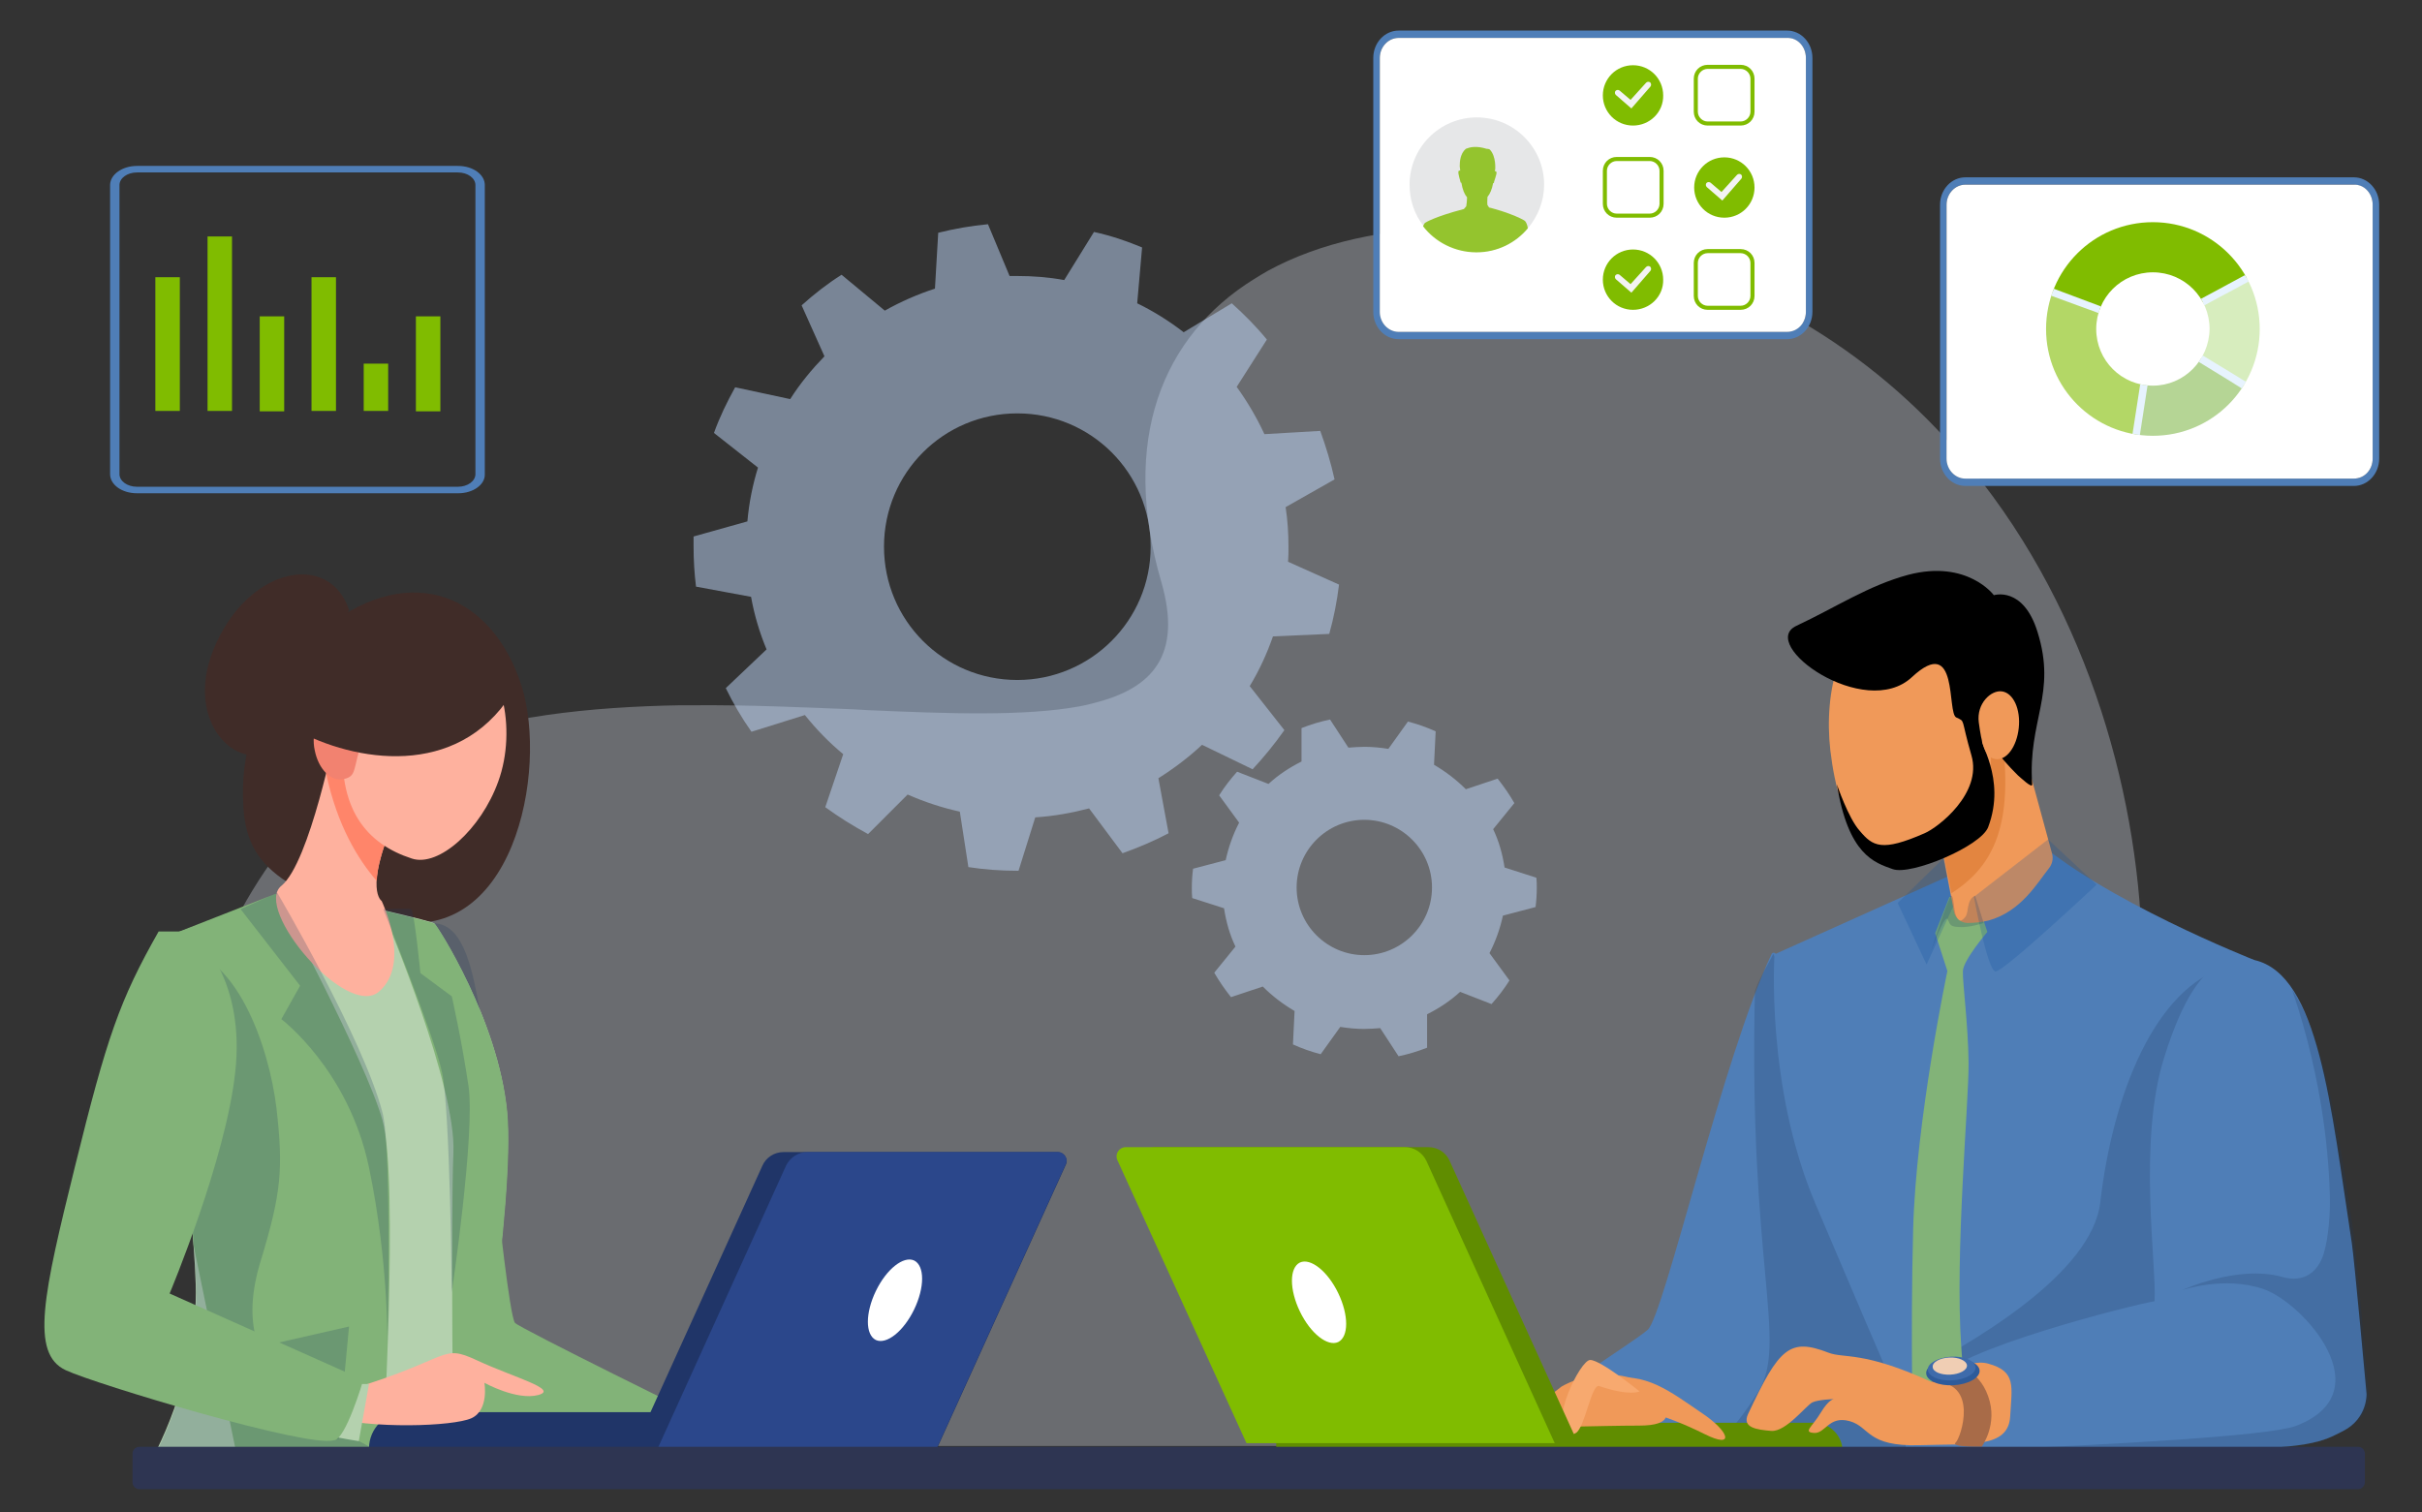 <?xml version="1.0" encoding="utf-8"?>
<!-- Generator: Adobe Illustrator 24.3.0, SVG Export Plug-In . SVG Version: 6.00 Build 0)  -->
<svg version="1.1" xmlns="http://www.w3.org/2000/svg" xmlns:xlink="http://www.w3.org/1999/xlink" x="0px" y="0px"
	 viewBox="0 0 594 371" style="enable-background:new 0 0 594 371;" xml:space="preserve">
<rect x="0" y="0" width="594" height="371" fill="#333333" stroke="none"/>
<style type="text/css">
	.st0{fill:#FFFFFF;}
	.st1{opacity:0.31;}
	.st2{fill:#E4EBF7;}
	.st3{fill:#8E342E;}
	.st4{fill:#9CC191;}
	.st5{fill:#B7D3F3;}
	.st6{fill:#122544;}
	.st7{fill:#D2E3FC;}
	.st8{fill:#82B378;}
	.st9{fill:#A8D29F;}
	.st10{fill:#2B478B;}
	.st11{fill:#EA9E6A;}
	.st12{fill:#D88D59;}
	.st13{fill:#233862;}
	.st14{fill:#B24940;}
	.st15{fill:#C65447;}
	.st16{fill:#F9DDBF;}
	.st17{fill:none;stroke:#4F7EB7;stroke-miterlimit:10;}
	.st18{opacity:0.6;fill:#9ABCED;}
	.st19{fill:#4F7EB7;}
	.st20{opacity:0.71;fill:#7CA6D8;}
	.st21{fill:#EA9BA1;}
	.st22{fill:#9ABCED;}
	.st23{opacity:0.5;}
	.st24{fill:#7CA6D8;}
	.st25{fill:#E83F54;}
	.st26{opacity:0.5;fill:#9ABCED;}
	.st27{fill:#EBF3FA;}
	.st28{fill:#F3F8FC;}
	.st29{opacity:0.6;fill:#EBF3FA;}
	.st30{fill:#E8F0FD;}
	.st31{fill:#C0D8FB;}
	.st32{fill:#DFEBFD;}
	.st33{fill:#DEEDFF;}
	.st34{fill:#2E3552;}
	.st35{fill:#ED7D2B;}
	.st36{fill:#FFB27D;}
	.st37{fill:#ED985F;}
	.st38{fill:#F99746;}
	.st39{fill:#FFC397;}
	.st40{fill:#2C3A64;}
	.st41{fill:#FFFFFF;stroke:#0F22D3;stroke-width:1.61;stroke-miterlimit:10;}
	.st42{fill:#98B2D8;}
	.st43{fill:#B1C3E8;}
	.st44{fill:#B7CAE5;}
	.st45{fill:#97B3D1;}
	.st46{fill:#CED9EA;}
	.st47{fill:#B6C5DD;}
	.st48{fill:#5D7CA0;}
	.st49{fill:#799CBF;}
	.st50{fill:#F2F4F9;}
	.st51{fill:#C1CFE5;}
	.st52{opacity:0.22;fill:#1F395E;}
	.st53{fill:#FEB19E;}
	.st54{fill:#FF856A;}
	.st55{fill:url(#SVGID_3_);}
	.st56{opacity:0.6;fill:#B1B9C4;}
	.st57{fill:#B1B9C4;}
	.st58{fill:url(#SVGID_4_);}
	.st59{opacity:0.75;}
	.st60{fill:#E8BEA7;}
	.st61{fill:#F9CEB2;}
	.st62{fill:#BAE0B1;}
	.st63{opacity:0.81;}
	.st64{fill:url(#SVGID_5_);}
	.st65{fill:none;stroke:#ED7D2B;stroke-width:2;stroke-linecap:round;stroke-linejoin:round;stroke-miterlimit:10;}
	.st66{fill:#C5E1F9;}
	.st67{fill:none;}
	.st68{fill:#4B3C51;}
	.st69{fill:#00B7D8;}
	.st70{fill:#04A2BC;}
	.st71{fill:#3E3244;}
	.st72{fill:#E8A17E;}
	.st73{fill:#D88D6C;}
	.st74{fill:#161119;}
	.st75{opacity:0.45;fill:#F27B53;}
	.st76{opacity:7.000000e-02;fill:#26476D;}
	.st77{fill:#FFCE45;}
	.st78{opacity:0.11;fill:#345D95;}
	.st79{opacity:0.38;}
	.st80{fill:#FFA748;}
	.st81{fill:#345D95;}
	.st82{fill:#26476D;}
	.st83{opacity:0.27;fill:#26476D;}
	.st84{clip-path:url(#SVGID_7_);}
	.st85{clip-path:url(#SVGID_9_);fill:#606060;}
	.st86{fill:url(#SVGID_10_);}
	.st87{fill:#FFFFFF;stroke:#4F7EB7;stroke-miterlimit:10;}
	.st88{opacity:0.71;}
	.st89{fill:#76BFB7;}
	.st90{fill:#80BC00;}
	.st91{fill:none;stroke:#2E353A;stroke-miterlimit:10;}
	.st92{opacity:0.26;}
	.st93{opacity:0.71;fill:#76BFB7;}
	.st94{fill:url(#SVGID_13_);}
	.st95{fill:url(#SVGID_14_);}
	.st96{opacity:0.71;fill:#80BC00;}
	.st97{opacity:0.71;fill:#80BC00;stroke:#FFFFFF;stroke-width:2;stroke-miterlimit:10;}
	.st98{opacity:0.5;fill:#80BC00;}
	.st99{opacity:0.4;fill:#80BC00;}
	.st100{opacity:0.65;fill:#80BC00;}
	.st101{opacity:0.76;}
	.st102{opacity:0.56;fill:none;stroke:#80BC00;stroke-miterlimit:10;}
	.st103{opacity:0.57;fill:#80BC00;}
	.st104{opacity:0.7;}
	.st105{opacity:0.69;}
	.st106{opacity:0.56;}
	.st107{fill:#C0DD7C;stroke:#80BC00;stroke-width:2;stroke-linecap:round;stroke-linejoin:round;stroke-miterlimit:10;}
	.st108{opacity:0.77;}
	.st109{opacity:0.77;fill:#80BC00;}
	.st110{fill:#DDEDBE;}
	.st111{fill:#A3CD4F;}
	.st112{fill:#81A52B;}
	.st113{clip-path:url(#SVGID_16_);}
	.st114{clip-path:url(#SVGID_18_);fill:#EBF3FA;}
	.st115{clip-path:url(#SVGID_20_);}
	.st116{clip-path:url(#SVGID_22_);fill:#80BC00;}
	.st117{clip-path:url(#SVGID_24_);}
	.st118{opacity:0.432;clip-path:url(#SVGID_26_);fill:#80BC00;}
	.st119{clip-path:url(#SVGID_28_);}
	.st120{opacity:0.432;clip-path:url(#SVGID_30_);fill:#80BC00;}
	.st121{fill:#FCFCFC;}
	.st122{fill:url(#SVGID_31_);}
	.st123{fill:url(#SVGID_32_);}
	.st124{fill:url(#SVGID_33_);}
	.st125{fill:url(#SVGID_34_);}
	.st126{fill:#F0C141;}
	.st127{fill:#8F8F8F;}
	.st128{fill:#F0F0F0;}
	.st129{fill:url(#SVGID_35_);}
	.st130{fill:#CCCCCC;}
	.st131{fill:#F5F7FF;}
	.st132{fill:#E6E6E6;}
	.st133{fill:#78C2FF;}
	.st134{fill:#F3F3F3;}
	.st135{fill:url(#SVGID_36_);}
	.st136{fill:url(#SVGID_37_);}
	.st137{fill:url(#SVGID_38_);}
	.st138{fill:url(#SVGID_39_);}
	.st139{fill:url(#SVGID_40_);}
	.st140{fill:url(#SVGID_41_);}
	.st141{fill:#EEA886;}
	.st142{fill:#DB9C7C;}
	.st143{fill:#323657;}
	.st144{fill:#4DA8F2;}
	.st145{fill:#EFAA88;}
	.st146{fill:#424773;}
	.st147{fill:#292C47;}
	.st148{fill:#D88A51;}
	.st149{fill:#E2D2CA;}
	.st150{fill:#DFE1E8;}
	.st151{fill:#DE9673;}
	.st152{fill:#2F4563;}
	.st153{fill:#1E2D40;}
	.st154{fill:#23344A;}
	.st155{fill:#41608A;}
	.st156{fill:#EEA987;}
	.st157{fill:#EB4747;}
	.st158{fill:#464240;}
	.st159{fill:#A77860;}
	.st160{fill:#6E6760;}
	.st161{fill:#5C544D;}
	.st162{fill:#3C4145;}
	.st163{fill:#33373B;}
	.st164{fill:#FCCCA2;}
	.st165{fill:#D6D6D6;}
	.st166{fill:#C98462;}
	.st167{fill:#DE9D7D;}
	.st168{fill:#1D3B54;}
	.st169{fill:#434343;}
	.st170{fill:#CF8C6C;}
	.st171{fill:#EEF0F7;}
	.st172{fill:#E0E0E0;}
	.st173{fill:#B8B8B8;}
	.st174{fill:#D9D9D9;}
	.st175{fill:url(#SVGID_42_);}
	.st176{fill:url(#SVGID_43_);}
	.st177{fill:#C2C3C4;}
	.st178{opacity:0.8;fill:#80BC00;}
	.st179{fill:#E6E7E8;}
	.st180{fill:#1F395E;}
	.st181{fill:#42663A;}
	.st182{fill:#A2DFF2;}
	.st183{fill:#96CFE0;}
	.st184{fill:#F37168;}
	.st185{fill:#2E5B9A;}
	.st186{fill:#F09959;}
	.st187{fill:#E38540;}
	.st188{fill:#75A1DE;}
	.st189{fill:#A86B48;}
	.st190{fill:#3E6BAB;}
	.st191{fill:#F0CEB4;}
	.st192{fill:#F7A96F;}
	.st193{fill:#A8CEFF;}
	.st194{fill:#6695D6;}
	.st195{fill:#303C60;}
	.st196{fill:#D54A41;}
	.st197{opacity:0.5;fill:url(#SVGID_44_);}
	.st198{fill:#9EC8FF;}
	.st199{opacity:0.5;fill:#9EC8FF;}
	.st200{fill:#F39892;}
	.st201{fill:#9CD499;}
	.st202{clip-path:url(#SVGID_46_);fill:#B5D595;}
	.st203{clip-path:url(#SVGID_46_);fill:#D7EDBE;}
	.st204{clip-path:url(#SVGID_46_);fill:#80BC00;}
	.st205{clip-path:url(#SVGID_46_);fill:#B3D766;}
	.st206{clip-path:url(#SVGID_46_);fill:#E7F3FE;}
	.st207{opacity:0.5;fill:#C0D8FB;}
	.st208{fill:#402C28;}
	.st209{fill:#B4D1AE;}
	.st210{fill:#203568;}
	.st211{fill:#F28270;}
	.st212{fill:#608D00;}
	.st213{opacity:0.22;fill:#0B4D9E;}
</style>
<g id="BACKGROUND">
</g>
<g id="OBJECTS">
	<g class="st1">
		<path class="st2" d="M525.4,236c0.1,18.2-1.1,34.9-3.4,49.7c-0.2,1.1-0.3,2.2-0.5,3.3c-1.2,7.2-2.6,13.9-4.3,20.1
			c-0.3,1.1-0.6,2.1-0.9,3.1c-6.3,22.1-15.3,37-24.8,42.5H89.7c0,0-34.3-29.7-41.1-72.1c-0.2-1.1-0.3-2.2-0.5-3.3
			c-2.7-21.1,1.6-45.2,20.1-70.2c8.4-11.4,19.5-19.3,32.3-24.8c1-0.4,2-0.8,3-1.2c18.9-7.4,41.1-9.7,63.4-10.1c1.1,0,2.3,0,3.4,0
			c13.3-0.1,26.5,0.5,39,1c1.2,0.1,2.4,0.1,3.5,0.2c20.3,0.9,38.5,1.5,51.8-0.9h0c1.2-0.2,2.4-0.5,3.5-0.8h0
			c14.7-3.6,21.9-11.9,16.7-29.8c-10.1-34.7,0.2-60.2,22.7-74.2c1.1-0.7,2.3-1.4,3.5-2.1c12.7-6.9,28.8-10.5,46.9-10.5
			c1.3,0,2.6,0,3.9,0.1c15.4,0.5,32.3,3.5,49.8,9.3c9.4,3.1,18.2,7,26.3,11.4c1,0.5,2,1.1,3,1.7c15.9,9.2,29.4,20.8,40.5,34
			c0.8,0.9,1.5,1.8,2.2,2.7C512.6,150.7,525.1,196.7,525.4,236z"/>
	</g>
	<path class="st19" d="M112.4,121H33.6c-3.7,0-6.6-2.1-6.6-4.7V45.4c0-2.6,3-4.7,6.6-4.7h78.7c3.7,0,6.6,2.1,6.6,4.7v70.9
		C119,118.9,116,121,112.4,121z M33.6,42.3c-2.4,0-4.3,1.4-4.3,3.1v70.9c0,1.7,1.9,3.1,4.3,3.1h78.7c2.4,0,4.3-1.4,4.3-3.1V45.4
		c0-1.7-1.9-3.1-4.3-3.1H33.6z"/>
	<g id="XMLID_1_">
		<g>
			<path class="st19" d="M583.5,50.2v62.3c0,3.7-2.8,6.7-6.2,6.7H482c-3.4,0-6.2-3-6.2-6.7V50.2c0-3.7,2.8-6.7,6.2-6.7h95.3
				C580.7,43.5,583.5,46.5,583.5,50.2z M581.9,112.5V50.2c0-2.7-2-4.9-4.6-4.9H482c-2.5,0-4.6,2.2-4.6,4.9v62.3
				c0,2.7,2.1,4.9,4.6,4.9h95.3C579.8,117.4,581.9,115.2,581.9,112.5z"/>
			<path class="st0" d="M581.9,50.2v62.3c0,2.7-2,4.9-4.6,4.9H482c-2.5,0-4.6-2.2-4.6-4.9V50.2c0-2.7,2.1-4.9,4.6-4.9h95.3
				C579.8,45.2,581.9,47.4,581.9,50.2z"/>
		</g>
	</g>
	<g>
		<rect x="38.1" y="68" class="st90" width="6" height="32.8"/>
		<rect x="63.7" y="77.6" class="st90" width="6" height="23.3"/>
		<rect x="76.4" y="68" class="st90" width="6" height="32.8"/>
		<rect x="89.2" y="89.2" class="st90" width="6" height="11.6"/>
		<rect x="50.9" y="58" class="st90" width="6" height="42.8"/>
		<rect x="102" y="77.6" class="st90" width="6" height="23.3"/>
	</g>
	<g>
		<defs>
			<path id="SVGID_45_" d="M528,54.5c-14.5,0-26.2,11.7-26.2,26.2c0,14.5,11.7,26.2,26.2,26.2s26.2-11.7,26.2-26.2
				C554.2,66.2,542.4,54.5,528,54.5z M528,94.6c-7.7,0-13.9-6.2-13.9-13.9c0-7.7,6.2-13.9,13.9-13.9c7.7,0,13.9,6.2,13.9,13.9
				C541.8,88.4,535.6,94.6,528,94.6z"/>
		</defs>
		<clipPath id="SVGID_2_">
			<use xlink:href="#SVGID_45_"  style="overflow:visible;"/>
		</clipPath>
		<path style="clip-path:url(#SVGID_2_);fill:#B5D595;" d="M551.7,95.2L528,80.7l-4.3,27.5C534.8,109.9,545.8,104.7,551.7,95.2z"/>
		<path style="clip-path:url(#SVGID_2_);fill:#D7EDBE;" d="M551.7,95.2c0.1-0.1,0.1-0.2,0.1-0.2c5-8.4,5.2-18.8,0.6-27.4
			c-8.4,4.4-3.4,1.7-24.5,13.1C551.7,95.3,548,93,551.7,95.2z"/>
		<path style="clip-path:url(#SVGID_2_);fill:#80BC00;" d="M501.9,71.1l26.1,9.6l24.4-13.2C541,46.4,510.2,48.9,501.9,71.1z"/>
		<path style="clip-path:url(#SVGID_2_);fill:#B3D766;" d="M523.7,108.2l4.3-27.5l-26.1-9.6C495.7,87.7,506.7,105.5,523.7,108.2z"/>
		<path style="clip-path:url(#SVGID_2_);fill:#E7F3FE;" d="M552.9,94.9c4.7-8.3,5-18.5,0.7-27l0,0l-0.4-0.8c0,0,0,0,0,0l-0.4-0.7
			l0,0c-2.8-4.8-6.7-8.6-11.5-11.1c-4.6-2.4-9.9-3.5-15.3-3.1c-11.1,0.8-20.5,7.6-24.7,17.8l0,0l-0.3,0.9l-0.3,0.9l0,0
			c-2.6,7.8-1.8,16.3,2.4,23.4c4.3,7.3,11.3,12.3,19.5,13.8l0,0l0.9,0.1c0,0,0.9,0.1,0.9,0.1l0,0c1.2,0.1,2.4,0.2,3.5,0.2
			c4.1,0,8.3-0.9,12.1-2.7c4.9-2.3,9-5.8,11.9-10.3l0,0l0.2-0.3c0,0,0.3-0.5,0.3-0.5c0-0.1,0.1-0.2,0.1-0.2l0,0c0,0,0,0,0,0
			L552.9,94.9L552.9,94.9z M550.1,69.8c0.5-0.3,1.2-0.6,1.9-1c3.9,7.9,3.7,17.4-0.7,25.1c0,0-0.2-0.1-0.2-0.1c-1-0.6-1.4-0.8-3.3-2
			l-18.1-11l15-8.1C547,71.5,547.9,71,550.1,69.8z M503.1,70.6C507,61,515.8,54.7,526.2,54c10.3-0.7,19.8,4.3,24.9,13.2l-7.2,3.9
			c-1.5,0.8-3.6,1.9-7.1,3.8c-2.2,1.2-5,2.7-8.6,4.7l-0.2,0.1l-0.7-0.4l0,0.3l-11.4-4.2L503.1,70.6z M504.7,94.2
			c-3.9-6.7-4.7-14.6-2.3-21.9l17.2,6.3l7.3,2.7l-4,25.8C515.3,105.6,508.7,101,504.7,94.2z M524.7,107.4l3.9-25.2l10.2,6.3
			c4.1,2.5,6.5,4,8,4.9l3.5,2.2C544.7,104.1,534.8,108.7,524.7,107.4z"/>
	</g>
	<g id="XMLID_2_">
		<g>
			<path class="st19" d="M444.5,14.2v62.3c0,3.7-2.8,6.7-6.2,6.7H343c-3.4,0-6.2-3-6.2-6.7V14.2c0-3.7,2.8-6.7,6.2-6.7h95.3
				C441.7,7.5,444.5,10.5,444.5,14.2z M442.9,76.5V14.2c0-2.7-2-4.9-4.6-4.9H343c-2.5,0-4.6,2.2-4.6,4.9v62.3c0,2.7,2.1,4.9,4.6,4.9
				h95.3C440.8,81.4,442.9,79.2,442.9,76.5z"/>
			<path class="st0" d="M442.9,14.2v62.3c0,2.7-2,4.9-4.6,4.9H343c-2.5,0-4.6-2.2-4.6-4.9V14.2c0-2.7,2.1-4.9,4.6-4.9h95.3
				C440.8,9.2,442.9,11.4,442.9,14.2z"/>
		</g>
	</g>
	<g>
		<path class="st207" d="M326,155.5c1.1-3.9,1.9-8,2.4-12.1l-12.5-5.6c0.1-1.2,0.1-2.4,0.1-3.6c0-3.3-0.2-6.6-0.7-9.8l12-6.8
			c-0.9-4.1-2.1-8-3.5-11.9l-13.7,0.8c-1.9-4.1-4.2-8-6.8-11.6l7.4-11.6c-2.6-3.2-5.5-6.1-8.6-8.9l-11.8,7.1
			c-3.5-2.7-7.3-5.1-11.4-7.1l1.2-13.7c-3.8-1.6-7.7-2.9-11.8-3.8L261,68.7c-3.8-0.7-7.6-1-11.6-1c-0.6,0-1.2,0-1.8,0L242.3,55
			c-4.2,0.4-8.2,1.1-12.2,2.1l-0.8,13.7c-4.3,1.4-8.4,3.2-12.3,5.4l-10.6-8.8c-3.5,2.2-6.8,4.8-9.8,7.5l5.6,12.5
			c-3.1,3.2-6,6.7-8.4,10.5L180.3,95c-2,3.6-3.8,7.3-5.2,11.2l10.8,8.5c-1.3,4.2-2.2,8.6-2.6,13.2l-13.2,3.7c0,0.8,0,1.6,0,2.4
			c0,3.4,0.2,6.7,0.6,9.9l13.5,2.5c0.8,4.5,2.1,8.8,3.8,12.9l-10,9.5c1.8,3.7,3.9,7.3,6.3,10.7l13.1-4.1c2.8,3.5,5.9,6.7,9.4,9.6
			l-4.4,13c3.3,2.4,6.8,4.6,10.5,6.6l9.7-9.7c4.1,1.8,8.3,3.2,12.8,4.2l2.1,13.6c3.9,0.6,7.9,0.9,12,0.9c0.1,0,0.2,0,0.3,0l4.1-13.1
			c4.6-0.3,9-1.1,13.2-2.2l8.2,11c3.9-1.4,7.7-3,11.3-4.9l-2.5-13.5c3.8-2.4,7.4-5.1,10.7-8.2l12.4,6c2.8-3,5.4-6.2,7.8-9.6
			l-8.5-10.8c2.3-3.8,4.2-7.9,5.7-12.2L326,155.5z M249.5,166.8c-18.1,0-32.7-14.6-32.7-32.7s14.6-32.7,32.7-32.7
			s32.7,14.6,32.7,32.7S267.5,166.8,249.5,166.8z"/>
	</g>
	<g>
		<path class="st207" d="M376.6,222.5c0.2-1.6,0.3-3.1,0.3-4.7c0-0.8,0-1.7-0.1-2.5l-7.8-2.5c-0.5-3.3-1.4-6.5-2.8-9.4l5.2-6.4
			c-1.2-2.1-2.6-4.1-4.1-6l-7.8,2.6c-2.3-2.3-4.9-4.3-7.8-6l0.4-8.2c-2.2-1-4.5-1.8-6.8-2.4l-4.8,6.7c-1.9-0.3-3.8-0.5-5.8-0.5
			c-1.3,0-2.7,0.1-4,0.2l-4.5-6.9c-2.4,0.5-4.7,1.2-7,2.1l0,8.2c-3,1.5-5.7,3.3-8.1,5.5l-7.7-3c-1.6,1.8-3.1,3.7-4.4,5.8l4.9,6.7
			c-1.5,2.9-2.6,6-3.3,9.2l-8,2.1c-0.2,1.6-0.3,3.1-0.3,4.7c0,0.8,0,1.7,0.1,2.5l7.8,2.5c0.5,3.3,1.4,6.5,2.8,9.4l-5.2,6.4
			c1.2,2.1,2.6,4.1,4.1,6l7.8-2.6c2.3,2.3,4.9,4.3,7.8,6l-0.4,8.2c2.2,1,4.5,1.8,6.8,2.4l4.8-6.7c1.9,0.3,3.8,0.5,5.8,0.5
			c1.3,0,2.7-0.1,4-0.2l4.5,6.9c2.4-0.5,4.7-1.2,7-2.1l0-8.2c3-1.5,5.7-3.3,8.1-5.5l7.7,3c1.6-1.8,3.1-3.7,4.4-5.8l-4.9-6.7
			c1.5-2.9,2.6-6,3.3-9.2L376.6,222.5z M334.6,234.3c-9.1,0-16.6-7.4-16.6-16.6c0-9.1,7.4-16.6,16.6-16.6c9.1,0,16.6,7.4,16.6,16.6
			C351.2,226.9,343.7,234.3,334.6,234.3z"/>
	</g>
	<g>
		<path class="st208" d="M80,153.8c21.1-16.3,40.8-7.7,47.9,14.4c6.6,20.7-1.9,65.1-33.3,57.3c-32.5-8-35.2-18-35-32.4
			C59.8,181.6,64.8,165.6,80,153.8z"/>
		<path class="st209" d="M69,219.3l-30.1,11.2c0,0,8.4,61.1,9.1,84.5c0.7,23.4-11.1,43.6-11.1,43.6h78.7c0,0,10.8-63.6,8.7-86
			s-17.1-45.6-17.8-46.1c-0.7-0.6-18.8-4.7-18.8-4.7L69,219.3z"/>
		<path class="st8" d="M122,294.6c0,0,3,28.4,4.3,29.9c1.3,1.4,47.5,24.1,47.5,24.1l-67.2,4.6L122,294.6z"/>
		<path class="st52" d="M106.5,226.5c7.5,0.2,9.5,12.4,11.2,21.4C119.5,257,106.5,226.5,106.5,226.5z"/>
		<path class="st8" d="M93.8,274.8c-4.1-14.7-26.1-55.6-26.1-55.6l-28.8,11.3c0,0,6.6,47.9,8.6,75.1l10.9,53h35.3
			C93.8,358.7,97.9,289.5,93.8,274.8z"/>
		<polygon class="st52" points="53.1,332.8 85.6,325.4 83,353.1 		"/>
		<path class="st52" d="M69.4,340.6c-5.3-7.2-10.5-15.1-5.4-31.5c5-16.5,5.5-22.4,3.8-37.3c-1.8-14.9-9.8-38.8-25.4-39.5
			c0,0-0.5,5.2-1.4,13.6c2.5,19.7,6.6,53.3,7.1,69.3c0.7,23.4-11.1,43.6-11.1,43.6l64,1.4C101,360.1,74.7,347.7,69.4,340.6z"/>
		<path class="st8" d="M124.4,272.7c-2.2-22.4-17.1-45.6-17.8-46.1c-0.4-0.3-7.5-2-12.8-3.3c1.6,3.7,18.1,43.1,17.4,59.4
			c-0.7,17,0,76.1,0,76.1h4.6C115.7,358.7,126.5,295.1,124.4,272.7z"/>
	</g>
	<g>
		<path class="st210" d="M229.6,355.3H90.5c0-4.9,4-8.9,8.9-8.9h130.1V355.3z"/>
		<path class="st210" d="M229.8,355.3h-74.3l31.5-69.4c0.9-2,2.9-3.3,5.2-3.3h67.2c1.6,0,2.7,1.7,2,3.1L229.8,355.3z"/>
		<path class="st10" d="M259.4,282.6H198c-2.2,0-4.2,1.3-5.2,3.3l-31.5,69.4h68.4l31.6-69.6C262.1,284.3,261,282.6,259.4,282.6z"/>
		<path class="st0" d="M224.2,321.2c-2.6,5.4-6.8,8.7-9.4,7.5c-2.6-1.3-2.6-6.6,0-12c2.6-5.4,6.8-8.7,9.4-7.5
			C226.8,310.5,226.8,315.8,224.2,321.2z"/>
	</g>
	<path class="st53" d="M82.3,179.4c0,0-6.3,32.2-13.3,37.9c-7,5.6,16.1,32.9,24,25.9c8-7,0.6-22.2,0.6-22.2s-4.3-2.7,3-19.6
		c7.3-16.9-12.4-29.6-12.4-29.6L82.3,179.4z"/>
	<path class="st54" d="M84.2,171.8l-1.9,7.6c0,0-0.9,4.5-2.3,10.4c2.7,12.7,7.8,21,12.4,26.3c0.1-2.9,1.1-7.5,4.2-14.7
		C103.9,184.4,84.2,171.8,84.2,171.8z"/>
	<path class="st53" d="M122.2,191.7c-4.2,11.7-14.6,21.1-21.2,18.9c-10.8-3.5-18.6-11.9-16.7-30.5c2.2-21.9,19-24.4,28.9-21.6
		C123.1,161.3,126.9,178.8,122.2,191.7z"/>
	<path class="st52" d="M68,219l-9,4l14.6,18.8L69,250c0,0,16.5,12.4,21.5,36.4c5,24,4.5,44.5,4.5,44.5s1.2-48.7-1.2-58
		C89.1,254.8,68,219,68,219z"/>
	<path class="st52" d="M94,223c0,0,12.4,30.8,14.4,40c2,9.2,2.4,54,2.4,54s5.8-39.1,4.1-50.6s-4.1-22-4.1-22l-7.7-5.7
		c0,0-1.5-15.5-2.3-15.7C100.1,222.8,94,223,94,223z"/>
	<path class="st53" d="M86.3,340.7c24.7-7.5,21.7-11.2,30.7-7c9,4.2,20.2,7.1,15,8.5c-5.3,1.4-13.2-3-13.2-3s1.2,6.7-3.2,8.7
		c-4.5,2-24.4,2.7-35.5-0.4C68.8,344.4,86.3,340.7,86.3,340.7z"/>
	<path class="st209" d="M85.6,339.5h4.9l-2.5,14c0,0-9.7-1.4-9-2.4S85.6,339.5,85.6,339.5z"/>
	<path class="st8" d="M38.9,228.5c-9.6,16.9-12.7,26-20.5,57.6c-7.8,31.5-11,45.9-2.3,50c7.2,3.4,59.4,19.1,65.7,17.2
		c2.9,0.2,7.3-14.8,7.3-14.8l-47.5-21.2c0,0,13.8-32.8,16.1-54.4c2.4-21.6-8.2-34.4-13.5-34.4S38.9,228.5,38.9,228.5z"/>
	<path class="st211" d="M88.8,181.6c-2.3,7.3-1.3,8.8-4.5,9.5c-3.2,0.7-6.2-2.5-7.1-7c-1-4.5,0.9-8.7,4.1-9.4
		C84.5,174,90.2,177.2,88.8,181.6z"/>
	<path class="st208" d="M126.6,168.3C114,190.7,89,187.4,73.8,179.7c-12.4-6.3,35.4-30.1,35.4-30.1L126.6,168.3z"/>
	<path class="st208" d="M85.6,149.6c-4.7-14.1-23.8-10.8-32.5,8c-8.7,18.7,4.6,31.3,12.6,26.7C73.8,179.7,85.6,149.6,85.6,149.6z"/>
	<g>
		<path class="st19" d="M435.5,234c-0.2-0.4-0.8-0.4-1,0c-11.9,25-26.4,88.7-30.4,92.2c-4.1,3.6-27.7,17.7-31.7,24.5
			c-4.1,6.8-2.3,4.5-0.5,5c1.7,0.4,94.9,0.9,103.7,0.9c0.3,0,0.6-0.3,0.5-0.6c-1.2-7.1-11.8-69.7-13-70.1
			C461.8,285.5,439.2,241.3,435.5,234z"/>
		<path class="st52" d="M418.1,356.3c18.8,0.1,38.7,0.2,49.6,0.3l-15-89.5c-8-15.5-17.8-33.1-17.8-33.1c-1.5,3.1-3,5-4.5,9.1
			c-1.6,67.3,8.1,86.1,0.9,98.1C425.6,350.6,420.5,354.8,418.1,356.3z"/>
	</g>
	<g>
		<path class="st19" d="M498,204.9c17,15.7,54.9,30.6,54.9,30.6s5.8,53.2,1.8,83.3c-3.9,30.1-1.7,36.2-1.7,36.2l-81.8,0.7
			c0,0-6.8-15.2-26-60.5c-12.2-28.8-10-61.1-10-61.1l47.6-21.4L498,204.9z"/>
		<path class="st52" d="M474.8,355.1H553c0,0-2.2-6.1,1.7-36.2c3.2-24.8-0.1-65.2-1.4-78.8l-7.1-3c-17.8,5.1-28.1,31.7-31.1,57.8
			c-2,17.4-30.8,34.5-49.7,44C471.6,350.6,474.8,355.1,474.8,355.1z"/>
		<path class="st8" d="M478.1,220l6.7,0.7l2.6,7.9c0,0-5.9,6.9-6,9.6c-0.1,2.8,1.3,13.1,1.4,22.5c0.1,9.4-3.4,46.7-1.8,69.6
			c1.6,22.9,1.6,22.9,1.6,22.9l-13.4,0.5c0,0-0.7-25.2,0-52.1c0.7-26.9,8.4-63.4,8.4-63.4l-3-9.3L478.1,220z"/>
		<path class="st185" d="M455.7,150.3c-9.4,21,1.9,40.4,1.5,39.6c-0.3-0.8,14.3-35.4,14.3-35.4L455.7,150.3z"/>
		<path class="st186" d="M491.4,165.8l11.9,43.7c0.3,1.2,0,2.5-0.8,3.5c-2.8,3.5-6.8,10.6-14.8,12.8c-1.6,0.4-3.5,0.6-5.1,0.6
			c-1.6,0-3.1-1.1-3.4-2.8l-8-41.4L491.4,165.8z"/>
		<path class="st187" d="M489.1,169.5l-4.4,1.8l-13.4,11l5.2,26.3l2.1,10.5C490.7,211.4,495.2,198.9,489.1,169.5z"/>
		<path class="st186" d="M488.3,185.6c0,14.6-8.8,26.1-19.7,25.7c-10.9-0.4-17.5-8.6-19.7-27.2c-1.7-14.6,2.5-31.5,13.4-31.1
			C473.2,153.5,488.3,171,488.3,185.6z"/>
		<path class="st19" d="M552.9,235.5c15.8,3.6,18.7,35.7,23.9,69.5c0.6,3.9,3.6,36.9,3.6,36.9s0.3,6-5.7,9.1
			c-5.2,2.6-7.3,4.5-37.2,4.8c-28.8,0.3-65.8-0.9-65.8-0.9s-0.3-10.7,2.6-15.9c4.4-7.9,49.9-19.2,54.1-19.8
			c0.6-8.5-4.2-39.1,2.4-59.9c4.5-14.3,9.4-21.8,15.5-23.7C548.4,235.1,550.5,235,552.9,235.5z"/>
		<path class="st52" d="M487.9,355.6c14.2,0.2,33.6,0.4,49.6,0.3c29.9-0.3,32-2.3,37.2-4.8c6-3,6.3-8.2,6.3-8.2s-3.1-35.1-3.6-39
			c-3.3-22.7-6.9-48.6-15.3-61.2c7.9,23,9.1,42.5,9.3,50.8c0.1,4.2-0.3,10-1.5,14c-1.4,4.5-4.8,7.3-10.3,5.7
			c-10.9-3-24.5,3.3-24.5,3.3s10.3-3.6,20-0.3c9.7,3.3,29.6,25.4,7.9,33.6C556.2,352.3,516.3,354.4,487.9,355.6z"/>
		<path class="st19" d="M476.7,340.1c0,0,4-6.9,12.3-6.9c8.3,0,7.7,13.5,6.5,17.9c-1.2,4.4-6,4.6-6,4.6l-16.6-0.4L476.7,340.1z"/>
		<path class="st212" d="M313,356h138.9c0-3.8-3.1-7-7-7H313V356z"/>
		<path class="st186" d="M473.7,339c-16.7-7.7-21.5-5.7-25.3-7.2c-9.4-3.6-12-1.4-19.7,15.1c-1.5,3.3,2.1,3.8,5.7,4.1
			c3.6,0.3,8.6-6.3,10.1-7c1.5-0.7,5.3-0.8,5.3-0.8s-1.2-0.1-3.3,3.4c-2.1,3.5-4.4,4.7-1.6,4.9c2.8,0.2,3.6-4.3,8.7-2.9
			c5.1,1.4,4.1,6.3,17.2,5.9c12.4-0.4,21.7,0.8,22.2-7c0.4-7.4,1.6-11.1-5.4-13C482.3,333,473.7,339,473.7,339z"/>
		<path class="st189" d="M473.9,339c11.7-0.3,7,13.8,5.7,14.9c-1.3,1.1,6.4,1,6.4,1s4.1-5.5,1.6-12.4c-2.4-6.9-8.4-7.7-8.4-7.7
			l-5.4,2.4L473.9,339z"/>
		<path class="st185" d="M485.5,336.2c0.1,1.8-2.8,3.4-6.4,3.6c-3.6,0.2-6.6-1.1-6.7-2.9c-0.1-1.8,2.8-3.4,6.4-3.6
			C482.4,333.1,485.4,334.4,485.5,336.2z"/>
		<path class="st190" d="M484.5,335.4c0.1,1.6-2.5,3-5.7,3.2c-3.2,0.2-5.9-1-6-2.6c-0.1-1.6,2.5-3,5.7-3.2
			C481.7,332.6,484.4,333.8,484.5,335.4z"/>
		<path class="st191" d="M482.4,334.9c0.1,1.2-1.8,2.2-4.1,2.3c-2.3,0.1-4.3-0.7-4.3-1.9c-0.1-1.2,1.8-2.2,4.1-2.3
			C480.4,332.9,482.3,333.8,482.4,334.9z"/>
		<path class="st186" d="M383,340.1c8.6-4.8,19.1-3.2,23,1.6c3.8,4.8,4.5,8-4.1,8c-8.6,0-25.8,0.6-28.7,0.3S383,340.1,383,340.1z"/>
		<path class="st186" d="M394.2,338.4c9.2-2.2,15.6,3.1,23.3,8.3c6.7,4.5,8,8.8,0.6,5.1c-10.8-5.4-17.2-6.1-17.2-6.1L394.2,338.4z"
			/>
		<path class="st186" d="M383.8,342.6c-4.7,0-8.7-1.5-12-1.2c-3.3,0.3-13.7,11-12.1,11.8c0.1,0.1,0.2,0.1,0.4,0.2
			c2.5,0.9,5.3-0.1,6.7-2.3c1.5-2.4,3.9-5.1,6.7-4.1c4.7,1.6,9.6,1.5,9.6,1.5L383.8,342.6z"/>
		<path class="st192" d="M384.6,351.5c-4.8-1.9,2.9-17.9,5.4-17.9c2.6,0,12.1,7.7,12.1,7.7s-2.2,1.3-9.9-1.3
			c-1.9-0.6-3.5,10.2-5.7,11.5C384.2,352.8,384.6,351.5,384.6,351.5z"/>
		<polygon class="st213" points="476.8,210.4 479,222.4 472.5,236.6 465.4,221.5 		"/>
		<path d="M450.5,192.4c2.8,17.3,9.2,19.2,13.7,20.8c4.5,1.6,21.6-5.6,23.4-10.3c4.6-12.2-2.8-21.3-1.3-21.4
			c1.5-0.1,3.7,3.9,8.6,8.7c0.5,0.4,3.6,3.4,3.5,2.2c-1.1-15.8,6.1-22.1,1.3-37.4c-3.5-11.3-10.7-9-10.7-9s-6.5-8.8-21-5
			c-9.7,2.6-17.8,8-27.4,12.5c-9.7,4.5,16.7,23.4,28.3,12.6c11.6-10.8,8.5,8.9,10.9,9.9c2.3,1.1,1,0,3.7,9.3
			c2.7,9.3-8.2,17.7-11.5,19.1c-10.5,4.6-12.7,3.2-15.9-0.6C453.3,200.7,450.5,192.4,450.5,192.4z"/>
		<path class="st186" d="M495.1,178.6c-0.5,4.6-3,8-5.7,7.6c-2.7-0.4-3.4-3.9-4.1-9c-0.6-4.6,3-8,5.7-7.6
			C493.8,170,495.6,174,495.1,178.6z"/>
		<path class="st213" d="M502.3,205.9l11.9,11.1c0,0-22.9,21.5-24.8,21.3c-2-0.2-5.3-18.3-5.3-18.3L502.3,205.9z"/>
		<path class="st52" d="M484.4,219.7c-2.2,1-1.5,4.2-2.4,5.2c-0.9,1.1-1.5,1.4-2.2-0.1c-0.7-1.5-0.6-4.9-1.2-5.1
			c-0.6-0.2-5,13.6-5,13.6s3.2-8.8,4-7.9c0.7,1,0.2,1.9,2.8,2c2.7,0.2,6.1-1,6.1-1L484.4,219.7z"/>
	</g>
	<g>
		<path class="st212" d="M312.9,354H387l-31.5-69.3c-0.9-2-2.9-3.3-5.2-3.3h-67.1c-1.6,0-2.7,1.7-2,3.1L312.9,354z"/>
		<path class="st90" d="M276.1,281.4h68.5c2.2,0,4.2,1.3,5.2,3.3l31.5,69.3h-75.6L274,284.5C273.4,283,274.5,281.4,276.1,281.4z"/>
		<path class="st0" d="M318.8,321.7c2.6,5.4,6.8,8.7,9.4,7.5c2.6-1.3,2.6-6.6,0-12c-2.6-5.4-6.8-8.7-9.4-7.5
			C316.2,311,316.2,316.3,318.8,321.7z"/>
	</g>
	<g>
		<path class="st34" d="M578.3,365.3H34.2c-1,0-1.7-0.8-1.7-1.7v-7c0-1,0.8-1.7,1.7-1.7h544.1c1,0,1.7,0.8,1.7,1.7v7
			C580,364.5,579.2,365.3,578.3,365.3z"/>
	</g>
	<g>
		<g>
			<path class="st90" d="M400.5,76L400.5,76c-4.1,0-7.4-3.3-7.4-7.4v0c0-4.1,3.3-7.4,7.4-7.4l0,0c4.1,0,7.4,3.3,7.4,7.4v0
				C408,72.7,404.6,76,400.5,76z"/>
		</g>
		<g>
			<g>
				<g>
					<path class="st134" d="M400.1,71.8l-3.8-3.3c-0.3-0.3-0.3-0.7-0.1-1c0.3-0.3,0.7-0.3,1-0.1l2.7,2.3l3.8-4.2
						c0.3-0.3,0.7-0.3,1-0.1c0.3,0.3,0.3,0.7,0.1,1L400.1,71.8z"/>
				</g>
			</g>
		</g>
	</g>
	<g>
		<g>
			<g>
				<path class="st90" d="M404.6,53.4h-8.1c-1.9,0-3.4-1.5-3.4-3.4v-8.1c0-1.9,1.5-3.4,3.4-3.4h8.1c1.9,0,3.4,1.5,3.4,3.4V50
					C408,51.9,406.5,53.4,404.6,53.4z M396.5,39.5c-1.3,0-2.4,1.1-2.4,2.4V50c0,1.3,1.1,2.4,2.4,2.4h8.1c1.3,0,2.4-1.1,2.4-2.4v-8.1
					c0-1.3-1.1-2.4-2.4-2.4H396.5z"/>
			</g>
		</g>
	</g>
	<g>
		<g>
			<g>
				<path class="st90" d="M426.9,76h-8.1c-1.9,0-3.4-1.5-3.4-3.4v-8.1c0-1.9,1.5-3.4,3.4-3.4h8.1c1.9,0,3.4,1.5,3.4,3.4v8.1
					C430.3,74.5,428.8,76,426.9,76z M418.8,62.1c-1.3,0-2.4,1.1-2.4,2.4v8.1c0,1.3,1.1,2.4,2.4,2.4h8.1c1.3,0,2.4-1.1,2.4-2.4v-8.1
					c0-1.3-1.1-2.4-2.4-2.4H418.8z"/>
			</g>
		</g>
	</g>
	<g>
		<g>
			<path class="st90" d="M422.9,53.4L422.9,53.4c-4.1,0-7.4-3.3-7.4-7.4v0c0-4.1,3.3-7.4,7.4-7.4h0c4.1,0,7.4,3.3,7.4,7.4v0
				C430.3,50.1,427,53.4,422.9,53.4z"/>
		</g>
		<g>
			<g>
				<g>
					<path class="st134" d="M422.4,49.2l-3.8-3.3c-0.3-0.3-0.3-0.7-0.1-1c0.3-0.3,0.7-0.3,1-0.1l2.7,2.3l3.8-4.2
						c0.3-0.3,0.7-0.3,1-0.1c0.3,0.3,0.3,0.7,0.1,1L422.4,49.2z"/>
				</g>
			</g>
		</g>
	</g>
	<g>
		<g>
			<g>
				<path class="st90" d="M426.9,30.8h-8.1c-1.9,0-3.4-1.5-3.4-3.4v-8.1c0-1.9,1.5-3.4,3.4-3.4h8.1c1.9,0,3.4,1.5,3.4,3.4v8.1
					C430.3,29.3,428.8,30.8,426.9,30.8z M418.8,16.9c-1.3,0-2.4,1.1-2.4,2.4v8.1c0,1.3,1.1,2.4,2.4,2.4h8.1c1.3,0,2.4-1.1,2.4-2.4
					v-8.1c0-1.3-1.1-2.4-2.4-2.4H418.8z"/>
			</g>
		</g>
	</g>
	<g>
		<g>
			<path class="st90" d="M400.5,30.8L400.5,30.8c-4.1,0-7.4-3.3-7.4-7.4v0c0-4.1,3.3-7.4,7.4-7.4h0c4.1,0,7.4,3.3,7.4,7.4v0
				C408,27.5,404.6,30.8,400.5,30.8z"/>
		</g>
		<g>
			<g>
				<g>
					<path class="st134" d="M400.1,26.6l-3.8-3.3c-0.3-0.3-0.3-0.7-0.1-1c0.3-0.3,0.7-0.3,1-0.1l2.7,2.3l3.8-4.2
						c0.3-0.3,0.7-0.3,1-0.1c0.3,0.3,0.3,0.7,0.1,1L400.1,26.6z"/>
				</g>
			</g>
		</g>
	</g>
	<g>
		<path class="st179" d="M378.7,45.3c0,4-1.5,7.7-3.9,10.6c-3,3.6-7.5,5.9-12.6,5.9c-5.2,0-10-2.5-13.1-6.4
			c-2.2-2.8-3.4-6.3-3.4-10.1c0-9.1,7.4-16.5,16.5-16.5C371.3,28.8,378.7,36.2,378.7,45.3z"/>
		<path class="st178" d="M374,54.2c-0.1-0.1-0.2-0.1-0.3-0.2c0,0,0,0,0,0l0,0c-0.7-0.4-2.8-1.5-7-2.7c0,0,0,0,0,0
			c-0.8-0.2-1.3-0.4-1.5-0.4l-0.4-0.6c-0.1-0.6,0-1.4,0-2c0.6-0.7,1.1-1.8,1.4-3.4c0.1,0.1,0.2-0.1,0.2-0.1
			c-0.1-0.1,0.8-2.2,0.6-2.6c-0.1-0.3-0.3-0.2-0.4-0.2c0-0.1,0-0.2,0.1-0.4c0,0,0.3-3.2-1.3-4.9c-0.2-0.2-0.8-0.2-0.8-0.2
			c-2.6-0.8-4.1-0.4-5.1,0c-1.4,1.2-1.5,3.2-1.5,4.3c0,0.3,0.1,0.5,0.1,0.8c0,0,0,0,0,0c0,0.1,0,0.2,0,0.3c-0.1-0.1-0.3-0.1-0.4,0.1
			c-0.2,0.5,0.5,2.5,0.5,2.7c0,0,0.1,0.2,0.2,0.1c0,0,0,0,0,0c0.3,1.8,0.8,2.9,1.4,3.6c0,0.7-0.1,1.6-0.2,2.2l-0.6,0.7l0,0
			c0,0,0,0,0,0c0,0-0.1,0-0.1,0c0,0,0,0,0,0c-7.2,1.9-9.3,3.3-9.3,3.3c-0.2,0.1-0.4,0.4-0.6,0.9c3,3.9,7.8,6.4,13.1,6.4
			c5.1,0,9.6-2.3,12.6-5.9C374.6,55.2,374.3,54.5,374,54.2z"/>
	</g>
</g>
</svg>
